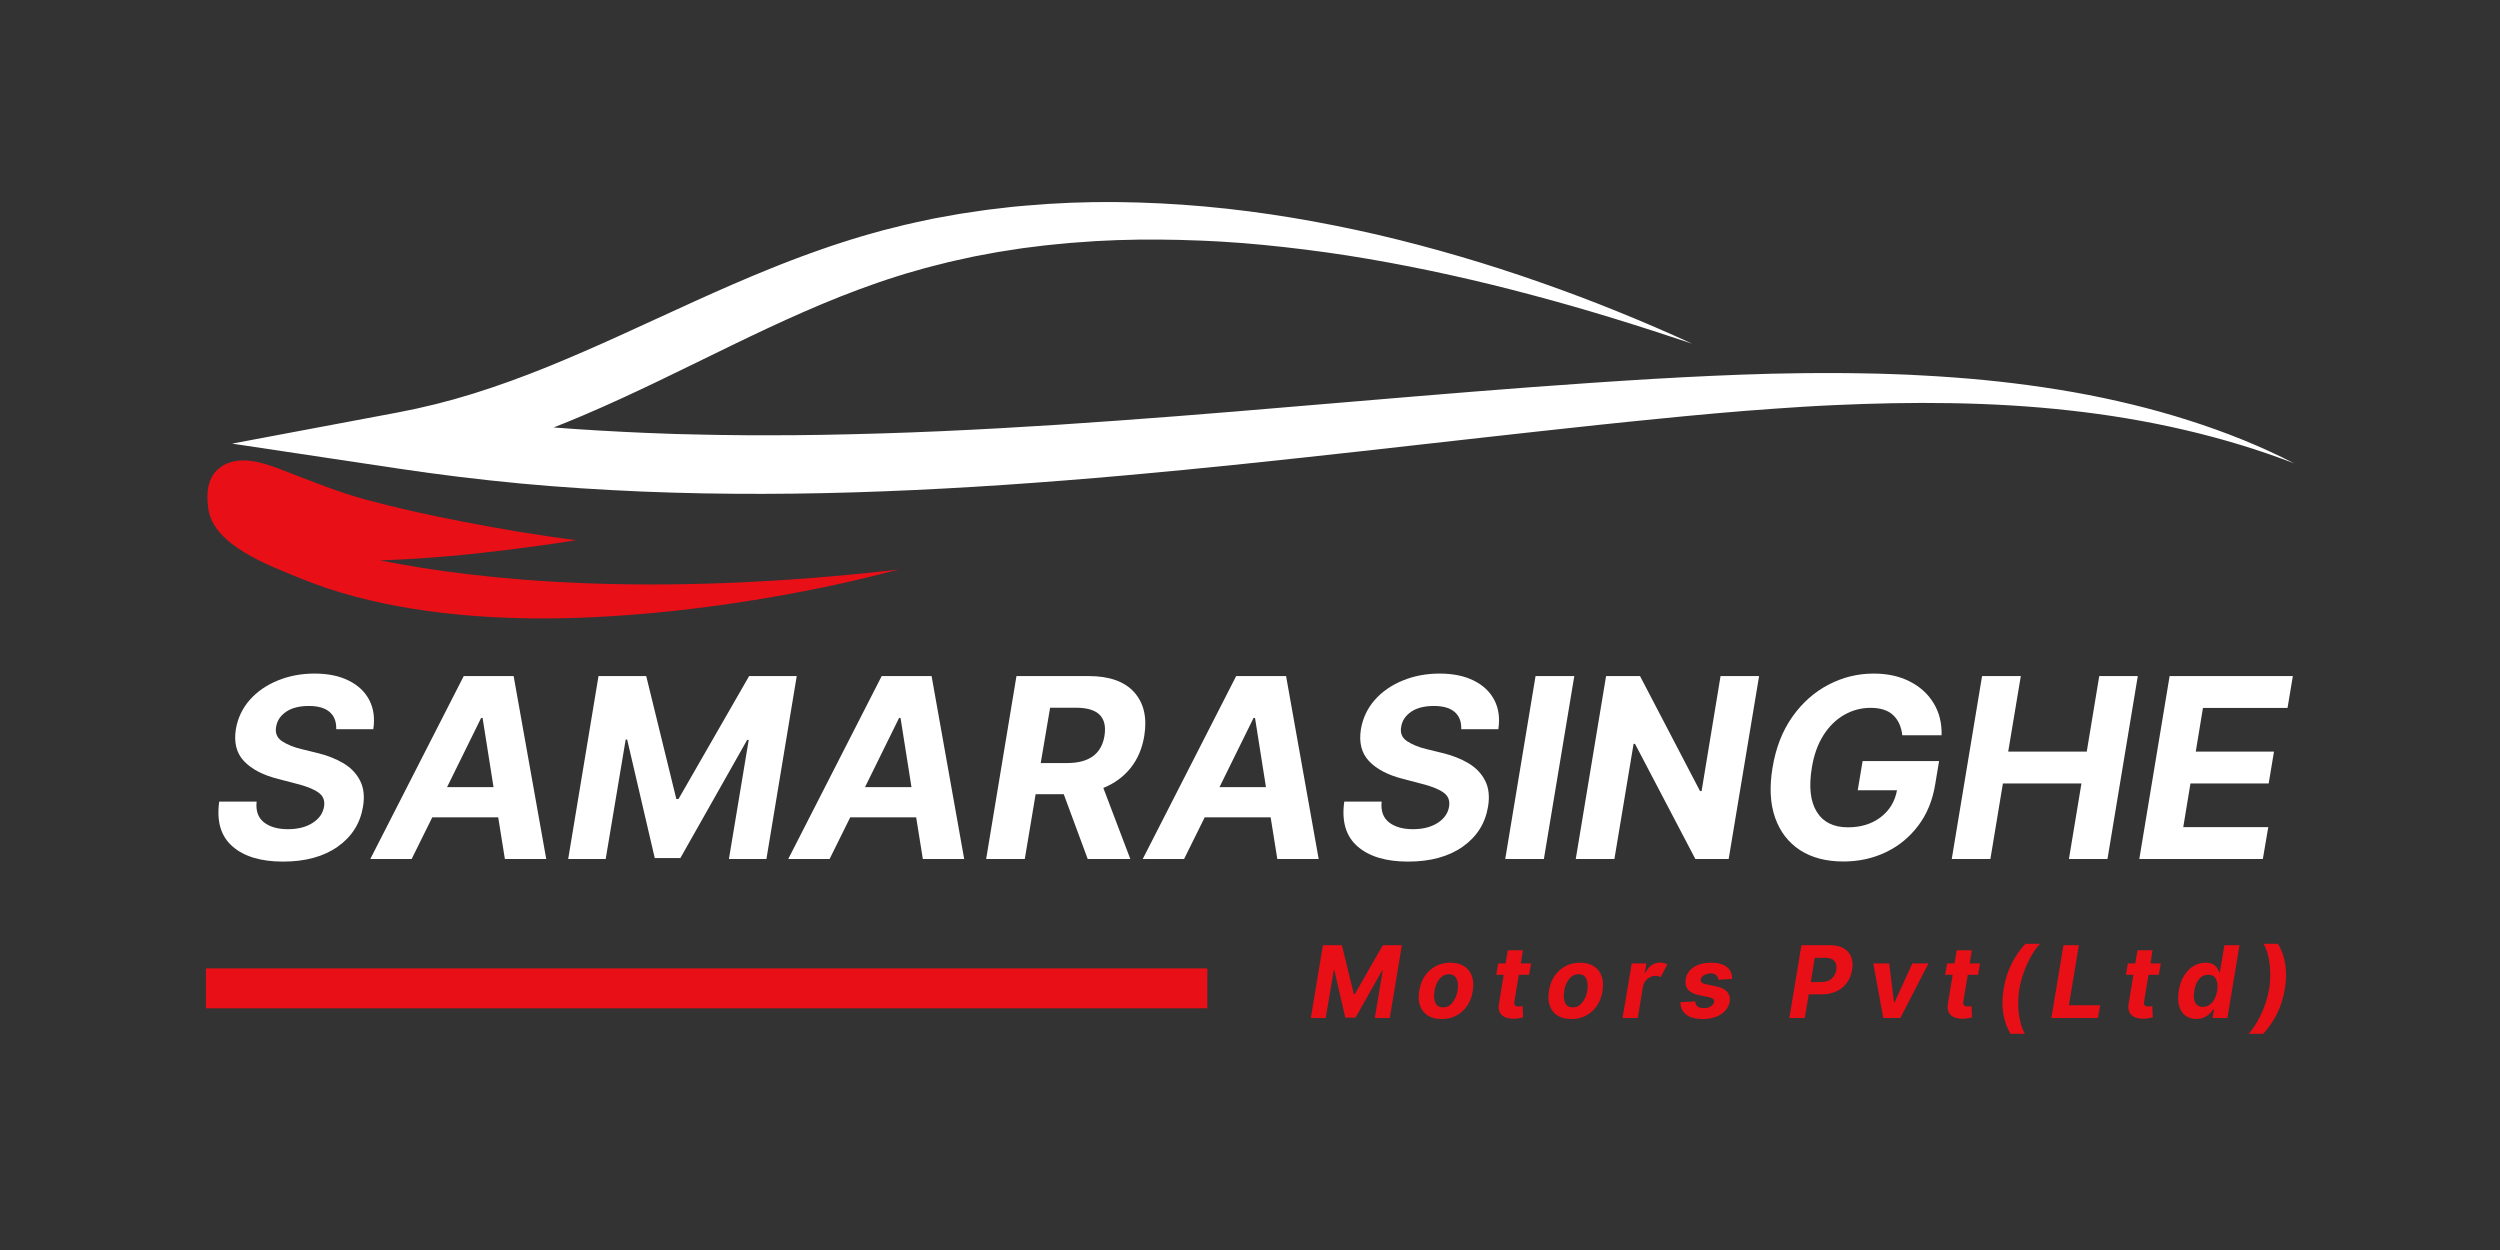 <svg xmlns="http://www.w3.org/2000/svg" xmlns:xlink="http://www.w3.org/1999/xlink" width="500" zoomAndPan="magnify" viewBox="0 0 375 187.5" height="250" preserveAspectRatio="xMidYMid meet" version="1.0"><rect x="0" y="0" width="375" height="187.5" fill="#333333" stroke="none"/><defs><g/><clipPath id="1fb30adf62"><path d="M 34 30.246 L 344.305 30.246 L 344.305 75 L 34 75 Z M 34 30.246 " clip-rule="nonzero"/></clipPath></defs><g clip-path="url(#1fb30adf62)"><path fill="#ffffff" d="M 59.59 61.883 C 63.453 61.156 67.273 60.203 71.031 59.031 C 74.789 57.852 78.504 56.5 82.176 55.008 C 85.848 53.512 89.496 51.914 93.148 50.254 L 104.203 45.195 C 107.938 43.5 111.734 41.832 115.645 40.254 C 116.629 39.863 117.602 39.465 118.605 39.09 L 120.098 38.523 L 121.605 37.973 C 122.609 37.602 123.641 37.262 124.656 36.902 C 125.168 36.73 125.691 36.566 126.207 36.395 C 126.727 36.23 127.238 36.055 127.766 35.898 C 128.812 35.582 129.855 35.258 130.926 34.969 C 131.457 34.82 131.984 34.668 132.523 34.527 L 134.137 34.125 C 135.215 33.855 136.285 33.574 137.379 33.352 L 139.012 33.004 C 139.559 32.887 140.102 32.762 140.652 32.672 L 143.953 32.078 L 147.277 31.586 C 147.555 31.543 147.828 31.5 148.109 31.465 L 148.941 31.367 L 150.613 31.172 C 151.172 31.109 151.727 31.031 152.285 30.984 L 153.961 30.836 C 158.43 30.445 162.918 30.266 167.387 30.309 C 171.855 30.355 176.301 30.574 180.707 30.973 C 189.52 31.766 198.141 33.258 206.523 35.184 C 214.895 37.141 223.035 39.543 230.918 42.309 C 234.855 43.691 238.746 45.141 242.559 46.695 C 246.375 48.238 250.133 49.855 253.824 51.551 C 245.918 48.906 237.953 46.406 229.844 44.266 C 221.75 42.094 213.523 40.258 205.215 38.832 C 201.062 38.117 196.879 37.543 192.688 37.07 C 190.598 36.824 188.496 36.645 186.398 36.461 L 183.246 36.246 C 182.195 36.176 181.145 36.145 180.094 36.09 C 175.891 35.918 171.695 35.875 167.523 36.02 L 164.398 36.164 C 163.363 36.227 162.328 36.312 161.293 36.383 L 160.516 36.441 L 159.742 36.516 L 158.199 36.664 C 157.688 36.719 157.168 36.758 156.656 36.82 L 155.125 37.012 L 153.59 37.203 C 153.082 37.262 152.578 37.355 152.07 37.434 L 150.551 37.668 L 149.793 37.785 C 149.539 37.824 149.293 37.875 149.043 37.922 L 146.039 38.484 L 143.078 39.133 C 142.578 39.234 142.098 39.367 141.609 39.488 L 140.148 39.855 C 139.164 40.082 138.215 40.371 137.254 40.645 L 135.816 41.055 C 135.34 41.195 134.871 41.352 134.395 41.5 C 133.449 41.789 132.516 42.117 131.574 42.434 C 124.082 45.023 116.922 48.336 109.738 51.816 C 102.551 55.297 95.32 58.965 87.559 62.273 C 86.074 62.906 84.57 63.52 83.047 64.121 C 87.641 64.473 92.254 64.738 96.875 64.934 L 101.262 65.098 L 105.656 65.199 C 107.121 65.246 108.59 65.246 110.059 65.266 L 112.262 65.289 C 112.992 65.297 113.73 65.289 114.461 65.289 C 120.336 65.316 126.223 65.191 132.117 65.016 C 138.008 64.844 143.902 64.57 149.805 64.246 C 155.707 63.918 161.613 63.539 167.523 63.102 C 179.344 62.258 191.176 61.234 203.047 60.234 C 214.918 59.234 226.82 58.234 238.773 57.426 L 243.258 57.129 C 244.75 57.027 246.246 56.934 247.746 56.848 C 250.742 56.672 253.75 56.516 256.758 56.379 C 258.262 56.309 259.77 56.258 261.277 56.195 L 265.805 56.055 C 267.316 56.027 268.824 55.992 270.34 55.977 L 272.609 55.961 C 273.367 55.953 274.125 55.953 274.883 55.957 C 276.398 55.969 277.91 55.965 279.43 56.004 L 281.699 56.047 C 282.457 56.062 283.219 56.094 283.973 56.121 L 286.246 56.207 L 288.52 56.328 C 290.031 56.395 291.543 56.512 293.055 56.617 C 299.098 57.055 305.109 57.789 311.02 58.824 C 316.93 59.879 322.719 61.27 328.281 63.043 C 333.836 64.812 339.176 66.945 344.105 69.496 C 333.453 65.395 321.965 62.828 310.32 61.555 C 298.656 60.258 286.832 60.234 275.07 60.77 C 274.336 60.797 273.598 60.836 272.863 60.879 L 270.656 61.004 C 269.188 61.09 267.715 61.203 266.246 61.297 L 261.832 61.625 C 260.359 61.75 258.891 61.863 257.418 61.996 C 254.477 62.258 251.535 62.535 248.59 62.836 C 245.645 63.121 242.695 63.43 239.75 63.738 C 227.961 64.992 216.172 66.348 204.344 67.664 C 180.695 70.293 156.844 72.758 132.652 73.695 C 120.562 74.168 108.398 74.234 96.227 73.73 C 90.145 73.465 84.059 73.09 77.992 72.516 C 71.926 71.941 65.883 71.207 59.879 70.305 L 34.809 66.543 Z M 59.59 61.883 " fill-opacity="1" fill-rule="nonzero"/></g><path fill="#e80f17" d="M 126.117 87.539 C 116.773 89.578 107.301 91.086 97.773 91.961 C 85.828 93.055 73.66 93.211 61.789 91.293 C 56.016 90.359 50.297 88.918 44.883 86.676 C 40.449 84.84 32.047 81.855 31.246 76.336 C 30.965 74.379 30.887 71.422 33.348 69.895 C 36.516 67.93 40.766 69.914 43.734 71.039 C 47.277 72.387 50.766 73.82 54.594 74.867 C 59.371 76.172 64.312 77.262 69.305 78.227 C 74.934 79.316 80.66 80.297 86.449 81.027 C 83.594 81.5 78.848 82.145 76.281 82.461 C 73.215 82.844 70.129 83.18 67.027 83.449 C 63.766 83.73 60.395 83.941 57.02 84.055 C 72.031 87.066 97.602 89.707 134.777 85.438 C 131.859 86.188 128.938 86.922 126.117 87.539 Z M 126.117 87.539 " fill-opacity="1" fill-rule="nonzero"/><g fill="#ffffff" fill-opacity="1"><g transform="translate(31.666, 128.848)"><g><path d="M 18.766 -19.469 C 18.805 -20.582 18.477 -21.441 17.781 -22.047 C 17.094 -22.648 16.055 -22.953 14.672 -22.953 C 13.242 -22.953 12.109 -22.664 11.266 -22.094 C 10.422 -21.52 9.922 -20.785 9.766 -19.891 C 9.566 -18.922 9.863 -18.176 10.656 -17.656 C 11.445 -17.145 12.41 -16.754 13.547 -16.484 L 15.906 -15.906 C 17.426 -15.539 18.75 -15.02 19.875 -14.344 C 21 -13.664 21.828 -12.789 22.359 -11.719 C 22.898 -10.656 23.039 -9.359 22.781 -7.828 C 22.363 -5.328 21.098 -3.332 18.984 -1.844 C 16.867 -0.352 14.133 0.391 10.781 0.391 C 7.469 0.391 4.941 -0.367 3.203 -1.891 C 1.461 -3.41 0.801 -5.648 1.219 -8.609 L 6.828 -8.609 C 6.68 -7.234 7.047 -6.195 7.922 -5.5 C 8.805 -4.812 10.004 -4.469 11.516 -4.469 C 13.004 -4.469 14.238 -4.781 15.219 -5.406 C 16.195 -6.031 16.77 -6.844 16.938 -7.844 C 17.094 -8.77 16.805 -9.484 16.078 -9.984 C 15.348 -10.492 14.266 -10.926 12.828 -11.281 L 9.969 -12.031 C 7.758 -12.594 6.082 -13.473 4.938 -14.672 C 3.801 -15.867 3.395 -17.477 3.719 -19.5 C 4.008 -21.164 4.703 -22.617 5.797 -23.859 C 6.898 -25.109 8.297 -26.078 9.984 -26.766 C 11.672 -27.461 13.516 -27.812 15.516 -27.812 C 17.547 -27.812 19.258 -27.457 20.656 -26.75 C 22.062 -26.051 23.086 -25.078 23.734 -23.828 C 24.379 -22.578 24.578 -21.125 24.328 -19.469 Z M 18.766 -19.469 "/></g></g></g><g fill="#ffffff" fill-opacity="1"><g transform="translate(56.357, 128.848)"><g><path d="M 5.391 0 L -0.812 0 L 13.203 -27.438 L 20.688 -27.438 L 25.578 0 L 19.375 0 L 18.375 -6.25 L 8.484 -6.25 Z M 10.703 -10.781 L 17.672 -10.781 L 16.031 -21.156 L 15.812 -21.156 Z M 10.703 -10.781 "/></g></g></g><g fill="#ffffff" fill-opacity="1"><g transform="translate(84.557, 128.848)"><g><path d="M 5.219 -27.438 L 12.375 -27.438 L 16.891 -9 L 17.219 -9 L 27.812 -27.438 L 34.953 -27.438 L 30.406 0 L 24.781 0 L 27.75 -17.859 L 27.516 -17.859 L 17.5 -0.141 L 13.656 -0.141 L 9.516 -17.922 L 9.297 -17.922 L 6.297 0 L 0.672 0 Z M 5.219 -27.438 "/></g></g></g><g fill="#ffffff" fill-opacity="1"><g transform="translate(119.05, 128.848)"><g><path d="M 5.391 0 L -0.812 0 L 13.203 -27.438 L 20.688 -27.438 L 25.578 0 L 19.375 0 L 18.375 -6.25 L 8.484 -6.25 Z M 10.703 -10.781 L 17.672 -10.781 L 16.031 -21.156 L 15.812 -21.156 Z M 10.703 -10.781 "/></g></g></g><g fill="#ffffff" fill-opacity="1"><g transform="translate(147.25, 128.848)"><g><path d="M 0.672 0 L 5.219 -27.438 L 16.047 -27.438 C 19.16 -27.438 21.441 -26.625 22.891 -25 C 24.336 -23.375 24.836 -21.195 24.391 -18.469 C 24.086 -16.594 23.406 -14.988 22.344 -13.656 C 21.281 -12.332 19.914 -11.332 18.25 -10.656 L 22.297 0 L 15.906 0 L 12.312 -9.719 L 8.094 -9.719 L 6.469 0 Z M 8.859 -14.391 L 12.812 -14.391 C 16.102 -14.391 17.973 -15.75 18.422 -18.469 C 18.867 -21.281 17.453 -22.688 14.172 -22.688 L 10.266 -22.688 Z M 8.859 -14.391 "/></g></g></g><g fill="#ffffff" fill-opacity="1"><g transform="translate(172.222, 128.848)"><g><path d="M 5.391 0 L -0.812 0 L 13.203 -27.438 L 20.688 -27.438 L 25.578 0 L 19.375 0 L 18.375 -6.25 L 8.484 -6.25 Z M 10.703 -10.781 L 17.672 -10.781 L 16.031 -21.156 L 15.812 -21.156 Z M 10.703 -10.781 "/></g></g></g><g fill="#ffffff" fill-opacity="1"><g transform="translate(200.422, 128.848)"><g><path d="M 18.766 -19.469 C 18.805 -20.582 18.477 -21.441 17.781 -22.047 C 17.094 -22.648 16.055 -22.953 14.672 -22.953 C 13.242 -22.953 12.109 -22.664 11.266 -22.094 C 10.422 -21.52 9.922 -20.785 9.766 -19.891 C 9.566 -18.922 9.863 -18.176 10.656 -17.656 C 11.445 -17.145 12.41 -16.754 13.547 -16.484 L 15.906 -15.906 C 17.426 -15.539 18.75 -15.02 19.875 -14.344 C 21 -13.664 21.828 -12.789 22.359 -11.719 C 22.898 -10.656 23.039 -9.359 22.781 -7.828 C 22.363 -5.328 21.098 -3.332 18.984 -1.844 C 16.867 -0.352 14.133 0.391 10.781 0.391 C 7.469 0.391 4.941 -0.367 3.203 -1.891 C 1.461 -3.41 0.801 -5.648 1.219 -8.609 L 6.828 -8.609 C 6.68 -7.234 7.047 -6.195 7.922 -5.5 C 8.805 -4.812 10.004 -4.469 11.516 -4.469 C 13.004 -4.469 14.238 -4.781 15.219 -5.406 C 16.195 -6.031 16.77 -6.844 16.938 -7.844 C 17.094 -8.77 16.805 -9.484 16.078 -9.984 C 15.348 -10.492 14.266 -10.926 12.828 -11.281 L 9.969 -12.031 C 7.758 -12.594 6.082 -13.473 4.938 -14.672 C 3.801 -15.867 3.395 -17.477 3.719 -19.5 C 4.008 -21.164 4.703 -22.617 5.797 -23.859 C 6.898 -25.109 8.297 -26.078 9.984 -26.766 C 11.672 -27.461 13.516 -27.812 15.516 -27.812 C 17.547 -27.812 19.258 -27.457 20.656 -26.75 C 22.062 -26.051 23.086 -25.078 23.734 -23.828 C 24.379 -22.578 24.578 -21.125 24.328 -19.469 Z M 18.766 -19.469 "/></g></g></g><g fill="#ffffff" fill-opacity="1"><g transform="translate(225.113, 128.848)"><g><path d="M 11.031 -27.438 L 6.469 0 L 0.672 0 L 5.219 -27.438 Z M 11.031 -27.438 "/></g></g></g><g fill="#ffffff" fill-opacity="1"><g transform="translate(235.692, 128.848)"><g><path d="M 28.172 -27.438 L 23.609 0 L 18.609 0 L 9.562 -17.266 L 9.344 -17.266 L 6.469 0 L 0.672 0 L 5.219 -27.438 L 10.312 -27.438 L 19.312 -10.188 L 19.547 -10.188 L 22.391 -27.438 Z M 28.172 -27.438 "/></g></g></g><g fill="#ffffff" fill-opacity="1"><g transform="translate(263.409, 128.848)"><g><path d="M 21.938 -18.562 C 21.789 -19.852 21.332 -20.859 20.562 -21.578 C 19.789 -22.305 18.66 -22.672 17.172 -22.672 C 15.766 -22.672 14.453 -22.32 13.234 -21.625 C 12.016 -20.938 10.977 -19.926 10.125 -18.594 C 9.27 -17.258 8.688 -15.645 8.375 -13.75 C 7.895 -10.875 8.133 -8.656 9.094 -7.094 C 10.051 -5.531 11.613 -4.75 13.781 -4.75 C 15.719 -4.75 17.348 -5.25 18.672 -6.25 C 20.004 -7.258 20.828 -8.613 21.141 -10.312 L 15.25 -10.312 L 15.984 -14.688 L 27.453 -14.688 L 26.875 -11.219 C 26.488 -8.812 25.641 -6.738 24.328 -5 C 23.023 -3.27 21.406 -1.941 19.469 -1.016 C 17.531 -0.086 15.406 0.375 13.094 0.375 C 10.52 0.375 8.352 -0.191 6.594 -1.328 C 4.844 -2.473 3.598 -4.094 2.859 -6.188 C 2.117 -8.289 1.988 -10.789 2.469 -13.688 C 2.957 -16.656 3.941 -19.191 5.422 -21.297 C 6.898 -23.398 8.703 -25.008 10.828 -26.125 C 12.961 -27.25 15.234 -27.812 17.641 -27.812 C 19.711 -27.812 21.52 -27.414 23.062 -26.625 C 24.602 -25.844 25.797 -24.754 26.641 -23.359 C 27.484 -21.973 27.879 -20.375 27.828 -18.562 Z M 21.938 -18.562 "/></g></g></g><g fill="#ffffff" fill-opacity="1"><g transform="translate(292.091, 128.848)"><g><path d="M 0.672 0 L 5.219 -27.438 L 11.031 -27.438 L 9.141 -16.109 L 20.922 -16.109 L 22.797 -27.438 L 28.578 -27.438 L 24.031 0 L 18.25 0 L 20.125 -11.328 L 8.344 -11.328 L 6.469 0 Z M 0.672 0 "/></g></g></g><g fill="#ffffff" fill-opacity="1"><g transform="translate(320.224, 128.848)"><g><path d="M 0.672 0 L 5.219 -27.438 L 23.703 -27.438 L 22.906 -22.656 L 10.219 -22.656 L 9.141 -16.109 L 20.875 -16.109 L 20.078 -11.328 L 8.344 -11.328 L 7.266 -4.781 L 20.016 -4.781 L 19.203 0 Z M 0.672 0 "/></g></g></g><g fill="#e80f17" fill-opacity="1"><g transform="translate(196.359, 152.7)"><g><path d="M 2.078 -10.922 L 4.922 -10.922 L 6.719 -3.578 L 6.859 -3.578 L 11.062 -10.922 L 13.922 -10.922 L 12.109 0 L 9.859 0 L 11.047 -7.109 L 10.953 -7.109 L 6.969 -0.047 L 5.438 -0.047 L 3.797 -7.141 L 3.703 -7.141 L 2.5 0 L 0.266 0 Z M 2.078 -10.922 "/></g></g></g><g fill="#e80f17" fill-opacity="1"><g transform="translate(212.296, 152.7)"><g><path d="M 3.938 0.156 C 3.102 0.156 2.41 -0.02 1.859 -0.375 C 1.316 -0.727 0.93 -1.223 0.703 -1.859 C 0.484 -2.504 0.445 -3.25 0.594 -4.094 C 0.727 -4.938 1.004 -5.672 1.422 -6.297 C 1.848 -6.93 2.391 -7.422 3.047 -7.766 C 3.711 -8.117 4.457 -8.297 5.281 -8.297 C 6.113 -8.297 6.801 -8.113 7.344 -7.75 C 7.895 -7.395 8.281 -6.898 8.5 -6.266 C 8.719 -5.629 8.758 -4.883 8.625 -4.031 C 8.488 -3.195 8.207 -2.461 7.781 -1.828 C 7.352 -1.203 6.812 -0.711 6.156 -0.359 C 5.5 -0.016 4.758 0.156 3.938 0.156 Z M 4.172 -1.594 C 4.734 -1.594 5.203 -1.832 5.578 -2.312 C 5.961 -2.789 6.219 -3.391 6.344 -4.109 C 6.457 -4.816 6.41 -5.398 6.203 -5.859 C 5.992 -6.328 5.609 -6.562 5.047 -6.562 C 4.473 -6.562 3.992 -6.32 3.609 -5.844 C 3.234 -5.363 2.988 -4.766 2.875 -4.047 C 2.758 -3.336 2.805 -2.75 3.016 -2.281 C 3.223 -1.82 3.609 -1.594 4.172 -1.594 Z M 4.172 -1.594 "/></g></g></g><g fill="#e80f17" fill-opacity="1"><g transform="translate(223.713, 152.7)"><g><path d="M 5.953 -8.188 L 5.656 -6.484 L 4.109 -6.484 L 3.453 -2.516 C 3.398 -2.203 3.438 -1.988 3.562 -1.875 C 3.688 -1.77 3.863 -1.719 4.094 -1.719 C 4.195 -1.719 4.301 -1.727 4.406 -1.75 C 4.52 -1.77 4.609 -1.785 4.672 -1.797 L 4.75 -0.094 C 4.625 -0.062 4.453 -0.023 4.234 0.016 C 4.023 0.066 3.773 0.098 3.484 0.109 C 2.648 0.141 2.016 -0.035 1.578 -0.422 C 1.141 -0.816 0.992 -1.414 1.141 -2.219 L 1.844 -6.484 L 0.719 -6.484 L 1.016 -8.188 L 2.125 -8.188 L 2.453 -10.156 L 4.719 -10.156 L 4.406 -8.188 Z M 5.953 -8.188 "/></g></g></g><g fill="#e80f17" fill-opacity="1"><g transform="translate(231.751, 152.7)"><g><path d="M 3.938 0.156 C 3.102 0.156 2.41 -0.02 1.859 -0.375 C 1.316 -0.727 0.93 -1.223 0.703 -1.859 C 0.484 -2.504 0.445 -3.25 0.594 -4.094 C 0.727 -4.938 1.004 -5.672 1.422 -6.297 C 1.848 -6.93 2.391 -7.422 3.047 -7.766 C 3.711 -8.117 4.457 -8.297 5.281 -8.297 C 6.113 -8.297 6.801 -8.113 7.344 -7.75 C 7.895 -7.395 8.281 -6.898 8.5 -6.266 C 8.719 -5.629 8.758 -4.883 8.625 -4.031 C 8.488 -3.195 8.207 -2.461 7.781 -1.828 C 7.352 -1.203 6.812 -0.711 6.156 -0.359 C 5.5 -0.016 4.758 0.156 3.938 0.156 Z M 4.172 -1.594 C 4.734 -1.594 5.203 -1.832 5.578 -2.312 C 5.961 -2.789 6.219 -3.391 6.344 -4.109 C 6.457 -4.816 6.41 -5.398 6.203 -5.859 C 5.992 -6.328 5.609 -6.562 5.047 -6.562 C 4.473 -6.562 3.992 -6.32 3.609 -5.844 C 3.234 -5.363 2.988 -4.766 2.875 -4.047 C 2.758 -3.336 2.805 -2.75 3.016 -2.281 C 3.223 -1.82 3.609 -1.594 4.172 -1.594 Z M 4.172 -1.594 "/></g></g></g><g fill="#e80f17" fill-opacity="1"><g transform="translate(243.168, 152.7)"><g><path d="M 0.219 0 L 1.594 -8.188 L 3.797 -8.188 L 3.547 -6.766 L 3.641 -6.766 C 3.867 -7.273 4.18 -7.66 4.578 -7.922 C 4.973 -8.18 5.398 -8.312 5.859 -8.312 C 6.297 -8.312 6.648 -8.211 6.922 -8.016 L 5.938 -6.141 C 5.844 -6.191 5.734 -6.234 5.609 -6.266 C 5.484 -6.305 5.344 -6.328 5.188 -6.328 C 4.727 -6.328 4.312 -6.172 3.938 -5.859 C 3.57 -5.547 3.348 -5.141 3.266 -4.641 L 2.5 0 Z M 0.219 0 "/></g></g></g><g fill="#e80f17" fill-opacity="1"><g transform="translate(251.809, 152.7)"><g><path d="M 8 -5.859 L 5.938 -5.734 C 5.926 -5.992 5.828 -6.219 5.641 -6.406 C 5.453 -6.594 5.172 -6.688 4.797 -6.688 C 4.422 -6.688 4.086 -6.598 3.797 -6.422 C 3.504 -6.254 3.336 -6.039 3.297 -5.781 C 3.266 -5.602 3.305 -5.457 3.422 -5.344 C 3.547 -5.227 3.797 -5.129 4.172 -5.047 L 5.609 -4.75 C 7.148 -4.414 7.828 -3.645 7.641 -2.438 C 7.547 -1.914 7.316 -1.457 6.953 -1.062 C 6.586 -0.676 6.117 -0.375 5.547 -0.156 C 4.973 0.051 4.336 0.156 3.641 0.156 C 2.535 0.156 1.691 -0.066 1.109 -0.516 C 0.523 -0.973 0.242 -1.594 0.266 -2.375 L 2.484 -2.484 C 2.523 -1.816 2.941 -1.484 3.734 -1.484 C 4.148 -1.473 4.504 -1.555 4.797 -1.734 C 5.098 -1.922 5.27 -2.145 5.312 -2.406 C 5.344 -2.594 5.289 -2.742 5.156 -2.859 C 5.02 -2.973 4.781 -3.066 4.438 -3.141 L 3.062 -3.422 C 1.5 -3.734 0.828 -4.547 1.047 -5.859 C 1.18 -6.617 1.594 -7.211 2.281 -7.641 C 2.969 -8.078 3.816 -8.297 4.828 -8.297 C 5.891 -8.297 6.691 -8.078 7.234 -7.641 C 7.773 -7.203 8.031 -6.609 8 -5.859 Z M 8 -5.859 "/></g></g></g><g fill="#e80f17" fill-opacity="1"><g transform="translate(262.448, 152.7)"><g/></g></g><g fill="#e80f17" fill-opacity="1"><g transform="translate(268.136, 152.7)"><g><path d="M 0.266 0 L 2.078 -10.922 L 6.391 -10.922 C 7.211 -10.922 7.891 -10.766 8.422 -10.453 C 8.953 -10.141 9.328 -9.703 9.547 -9.141 C 9.766 -8.586 9.812 -7.945 9.688 -7.219 C 9.57 -6.488 9.312 -5.848 8.906 -5.297 C 8.5 -4.742 7.973 -4.312 7.328 -4 C 6.68 -3.695 5.941 -3.547 5.109 -3.547 L 3.172 -3.547 L 2.578 0 Z M 3.484 -5.391 L 5.031 -5.391 C 5.695 -5.391 6.219 -5.555 6.594 -5.891 C 6.977 -6.234 7.219 -6.676 7.312 -7.219 C 7.395 -7.77 7.301 -8.207 7.031 -8.531 C 6.77 -8.863 6.305 -9.031 5.641 -9.031 L 4.078 -9.031 Z M 3.484 -5.391 "/></g></g></g><g fill="#e80f17" fill-opacity="1"><g transform="translate(280.054, 152.7)"><g><path d="M 9.219 -8.188 L 5 0 L 2.438 0 L 0.938 -8.188 L 3.328 -8.188 L 4.047 -2.328 L 4.125 -2.328 L 6.797 -8.188 Z M 9.219 -8.188 "/></g></g></g><g fill="#e80f17" fill-opacity="1"><g transform="translate(291.056, 152.7)"><g><path d="M 5.953 -8.188 L 5.656 -6.484 L 4.109 -6.484 L 3.453 -2.516 C 3.398 -2.203 3.438 -1.988 3.562 -1.875 C 3.688 -1.77 3.863 -1.719 4.094 -1.719 C 4.195 -1.719 4.301 -1.727 4.406 -1.75 C 4.52 -1.77 4.609 -1.785 4.672 -1.797 L 4.75 -0.094 C 4.625 -0.062 4.453 -0.023 4.234 0.016 C 4.023 0.066 3.773 0.098 3.484 0.109 C 2.648 0.141 2.016 -0.035 1.578 -0.422 C 1.141 -0.816 0.992 -1.414 1.141 -2.219 L 1.844 -6.484 L 0.719 -6.484 L 1.016 -8.188 L 2.125 -8.188 L 2.453 -10.156 L 4.719 -10.156 L 4.406 -8.188 Z M 5.953 -8.188 "/></g></g></g><g fill="#e80f17" fill-opacity="1"><g transform="translate(299.094, 152.7)"><g><path d="M 1.453 -4.375 C 1.879 -6.988 2.969 -9.238 4.719 -11.125 L 6.906 -11.125 C 6.457 -10.656 6.02 -10.051 5.594 -9.312 C 5.176 -8.582 4.812 -7.785 4.5 -6.922 C 4.188 -6.066 3.957 -5.219 3.812 -4.375 C 3.676 -3.531 3.617 -2.676 3.641 -1.812 C 3.672 -0.957 3.773 -0.164 3.953 0.562 C 4.129 1.301 4.363 1.906 4.656 2.375 L 2.484 2.375 C 1.367 0.5 1.023 -1.75 1.453 -4.375 Z M 1.453 -4.375 "/></g></g></g><g fill="#e80f17" fill-opacity="1"><g transform="translate(307.441, 152.7)"><g><path d="M 0.266 0 L 2.078 -10.922 L 4.391 -10.922 L 2.891 -1.906 L 7.578 -1.906 L 7.25 0 Z M 0.266 0 "/></g></g></g><g fill="#e80f17" fill-opacity="1"><g transform="translate(318.166, 152.7)"><g><path d="M 5.953 -8.188 L 5.656 -6.484 L 4.109 -6.484 L 3.453 -2.516 C 3.398 -2.203 3.438 -1.988 3.562 -1.875 C 3.688 -1.77 3.863 -1.719 4.094 -1.719 C 4.195 -1.719 4.301 -1.727 4.406 -1.75 C 4.52 -1.77 4.609 -1.785 4.672 -1.797 L 4.75 -0.094 C 4.625 -0.062 4.453 -0.023 4.234 0.016 C 4.023 0.066 3.773 0.098 3.484 0.109 C 2.648 0.141 2.016 -0.035 1.578 -0.422 C 1.141 -0.816 0.992 -1.414 1.141 -2.219 L 1.844 -6.484 L 0.719 -6.484 L 1.016 -8.188 L 2.125 -8.188 L 2.453 -10.156 L 4.719 -10.156 L 4.406 -8.188 Z M 5.953 -8.188 "/></g></g></g><g fill="#e80f17" fill-opacity="1"><g transform="translate(326.204, 152.7)"><g><path d="M 3.234 0.141 C 2.609 0.141 2.07 -0.02 1.625 -0.344 C 1.176 -0.664 0.859 -1.141 0.672 -1.766 C 0.484 -2.398 0.461 -3.172 0.609 -4.078 C 0.766 -5.023 1.047 -5.805 1.453 -6.422 C 1.859 -7.047 2.336 -7.516 2.891 -7.828 C 3.441 -8.141 4.02 -8.297 4.625 -8.297 C 5.082 -8.297 5.453 -8.219 5.734 -8.062 C 6.016 -7.906 6.227 -7.711 6.375 -7.484 C 6.531 -7.266 6.641 -7.039 6.703 -6.812 L 6.766 -6.812 L 7.453 -10.922 L 9.719 -10.922 L 7.906 0 L 5.672 0 L 5.891 -1.312 L 5.797 -1.312 C 5.648 -1.082 5.461 -0.852 5.234 -0.625 C 5.004 -0.406 4.723 -0.223 4.391 -0.078 C 4.055 0.066 3.672 0.141 3.234 0.141 Z M 4.234 -1.672 C 4.785 -1.672 5.25 -1.891 5.625 -2.328 C 6 -2.773 6.25 -3.363 6.375 -4.094 C 6.488 -4.82 6.43 -5.398 6.203 -5.828 C 5.973 -6.266 5.582 -6.484 5.031 -6.484 C 4.469 -6.484 4.004 -6.258 3.641 -5.812 C 3.285 -5.375 3.051 -4.801 2.938 -4.094 C 2.812 -3.375 2.852 -2.789 3.062 -2.344 C 3.281 -1.895 3.672 -1.672 4.234 -1.672 Z M 4.234 -1.672 "/></g></g></g><g fill="#e80f17" fill-opacity="1"><g transform="translate(337.952, 152.7)"><g><path d="M 4.781 -4.375 C 4.352 -1.758 3.266 0.488 1.516 2.375 L -0.672 2.375 C -0.223 1.906 0.207 1.301 0.625 0.562 C 1.051 -0.164 1.422 -0.957 1.734 -1.812 C 2.047 -2.676 2.273 -3.531 2.422 -4.375 C 2.555 -5.219 2.609 -6.066 2.578 -6.922 C 2.555 -7.785 2.457 -8.582 2.281 -9.312 C 2.102 -10.051 1.867 -10.656 1.578 -11.125 L 3.75 -11.125 C 4.863 -9.25 5.207 -7 4.781 -4.375 Z M 4.781 -4.375 "/></g></g></g><path stroke-linecap="butt" transform="matrix(0.748, 0, -0, 0.748, 30.892, 145.261)" fill="none" stroke-linejoin="miter" d="M -0.002 4.001 L 200.819 4.001 " stroke="#e80f17" stroke-width="8" stroke-opacity="1" stroke-miterlimit="4"/></svg>